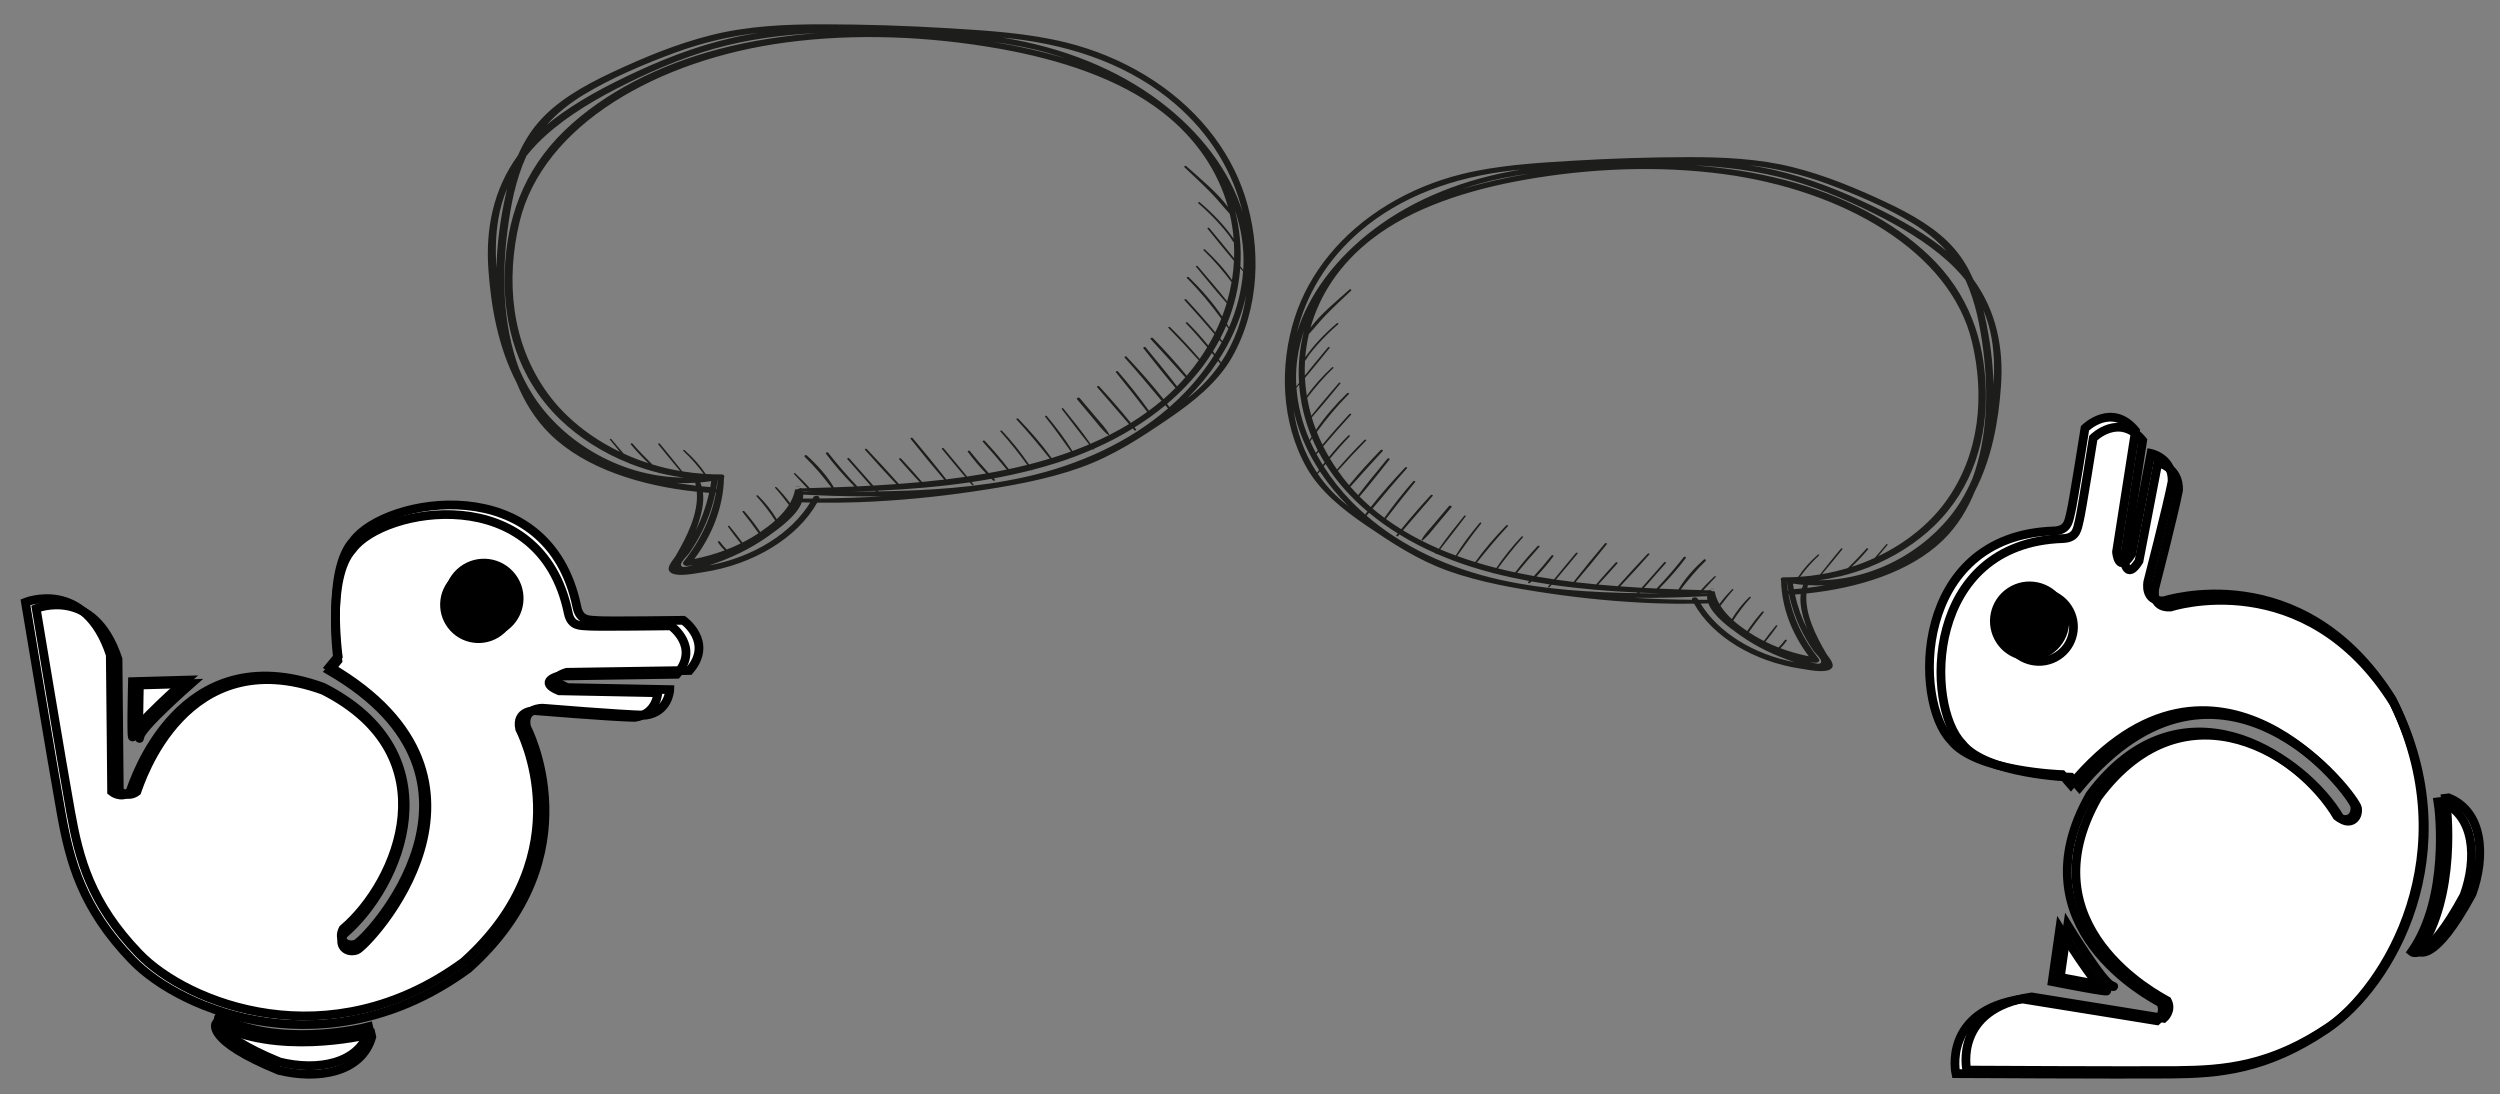 <?xml version="1.0" encoding="utf-8"?>
<!-- Generator: Adobe Illustrator 16.0.0, SVG Export Plug-In . SVG Version: 6.00 Build 0)  -->
<!DOCTYPE svg PUBLIC "-//W3C//DTD SVG 1.1//EN" "http://www.w3.org/Graphics/SVG/1.1/DTD/svg11.dtd">
<svg version="1.1" xmlns="http://www.w3.org/2000/svg" xmlns:xlink="http://www.w3.org/1999/xlink" x="0px" y="0px" width="1428px"
	 height="625px" viewBox="0 0 1428 625" enable-background="new 0 0 1428 625" xml:space="preserve">
<rect x="0" y="0" width="1428" height="625" fill="#808080" stroke="none"/>
<g id="Layer_1">
	<g>
		<g>
			<g>
				<path fill="#FFFFFF" stroke="#000000" stroke-width="5" stroke-miterlimit="10" d="M211.974,590.571
					c-5.061,1.42-54.82,12.603-88.608-6.053c0,0-6.547,9.458,35.936,26.883c22.032,5.453,47.276,1.445,53.064-19.123
					C211.974,590.571,211.974,590.571,211.974,590.571z"/>
				<path fill="#FFFFFF" stroke="#000000" stroke-width="5" stroke-miterlimit="10" d="M106.288,388.494
					c0,0-30.674,26.857-30.313,31.646c-1.312,7.029-0.319-30.79-0.319-30.79L106.288,388.494z"/>
			</g>
			<path fill="#FFFFFF" stroke="#000000" stroke-width="5" stroke-miterlimit="10" d="M14.532,344.014
				c0,0,15.542,93.479,20.467,120.776c4.925,27.299,11.768,53.722,40.424,83.516c28.657,29.793,112.61,63.206,192.161,4.951
				c72.23-64.646,33.208-137.852,33.208-137.852c-2.545-11.294,9.23-10.874,9.23-10.874s44.443,3.705,58.821,3.98
				c13.274-1.886,13.728-14.606,13.728-14.606l-58.451-1.137c-13.25-5.425-0.396-8.741-0.396-8.741l70.085-1.043
				c14.021-16.247-3.461-28.662-3.461-28.662s-43.652,0.569-48.591,0.158s-10.513,0.454-12.225-7.747
				c-16.288-79.118-109.59-62.716-127.787-37.686c-15.393,16.669-8.593,65.851-8.593,65.851l-4.929,5.957
				c111.845,64.83,21.43,159.962,15.465,161.873c-5.964,1.911-10.751-2.741-7.463-8.992c32.587-27.614,64.268-102.667-11.72-141.22
				c-81.959-29.804-108.305,54.401-110.325,59.926c-5.268,3.994-10.43-0.309-10.43-0.309s-0.358-42.937-0.759-78.093
				C48.518,330.129,14.532,344.014,14.532,344.014z M290.124,356.503c-8.134,7.575-20.868,7.122-28.442-1.012
				c-7.575-8.134-7.122-20.869,1.012-28.443s20.868-7.122,28.443,1.012S298.259,348.928,290.124,356.503z"/>
		</g>
		<circle cx="276.159" cy="342.202" r="19.978"/>
	</g>
	<g>
		<g>
			<g>
				<path fill="#FFFFFF" stroke="#000000" stroke-width="5" stroke-miterlimit="10" d="M1396.911,455.952
					c0.878,5.182,6.742,55.844-15.375,87.473c0,0,8.712,7.51,30.525-32.896c7.75-21.333,6.431-46.858-13.412-54.788
					C1396.911,455.952,1396.911,455.952,1396.911,455.952z"/>
				<path fill="#FFFFFF" stroke="#000000" stroke-width="5" stroke-miterlimit="10" d="M1176.565,530.362
					c0,0,21.279,34.775,26.06,35.23c6.706,2.481-30.399-4.896-30.399-4.896L1176.565,530.362z"/>
			</g>
			<path fill="#FFFFFF" stroke="#000000" stroke-width="5" stroke-miterlimit="10" d="M1117.201,613.269
				c0,0,94.761,0.499,122.498,0.264c27.738-0.234,54.938-2.508,89.151-25.711c34.212-23.201,81.348-100.291,37.394-188.551
				c-51.494-82.127-130.246-56.054-130.246-56.054c-11.563,0.598-9.155-10.937-9.155-10.937s11.172-43.176,13.876-57.3
				c0.387-13.402-12.072-16.001-12.072-16.001l-11.011,57.416c-7.589,12.142-8.682-1.088-8.682-1.088l10.83-69.251
				c-13.64-16.568-28.834-1.438-28.834-1.438s-6.825,43.12-8.066,47.917c-1.241,4.798-1.331,10.438-9.703,10.738
				c-80.733,2.667-80.354,97.398-58.764,119.568c13.824,17.99,63.447,19.611,63.447,19.611l5.036,5.865
				c82.819-99.263,161.282,5.945,162.156,12.146c0.873,6.202-4.521,10.133-10.126,5.834
				c-21.702-36.789-90.312-80.712-141.167-12.344c-43.241,75.734,35.291,115.948,40.395,118.874
				c3.046,5.868-2.067,10.228-2.067,10.228s-42.38-6.912-77.097-12.467C1109.267,577.425,1117.201,613.269,1117.201,613.269z
				 M1176.141,343.763c6.089,9.298,3.487,21.773-5.811,27.862c-9.299,6.089-21.772,3.488-27.862-5.811
				c-6.089-9.298-3.487-21.772,5.811-27.861C1157.577,331.863,1170.051,334.465,1176.141,343.763z"/>
		</g>
		<circle cx="1159.122" cy="354.609" r="19.978"/>
	</g>
	<path fill="none" stroke="#000000" stroke-width="5" stroke-miterlimit="10" d="M1392.588,457.989
		c0.859,5.074,6.603,54.69-15.059,85.666c0,0,8.532,7.355,29.896-32.217c7.589-20.891,6.297-45.891-13.136-53.656
		C1392.588,457.989,1392.588,457.989,1392.588,457.989z"/>
	<path fill="none" stroke="#000000" stroke-width="5" stroke-miterlimit="10" d="M1181.07,528.538c0,0,20.84,34.059,25.521,34.503
		c6.568,2.431-29.771-4.794-29.771-4.794L1181.07,528.538z"/>
	<path fill="none" stroke="#000000" stroke-width="5" stroke-miterlimit="10" d="M1123.433,611.233c0,0,92.804,0.49,119.969,0.26
		s53.804-2.457,87.31-25.18s79.668-98.221,36.622-184.658c-50.431-80.432-127.557-54.896-127.557-54.896
		c-11.323,0.585-8.966-10.711-8.966-10.711s10.94-42.285,13.589-56.117c0.379-13.125-11.823-15.67-11.823-15.67l-10.783,56.23
		c-7.432,11.891-8.502-1.065-8.502-1.065l10.606-67.821c-13.358-16.226-28.239-1.408-28.239-1.408s-6.684,42.229-7.899,46.928
		c-1.216,4.698-1.304,10.222-9.502,10.516c-79.066,2.611-78.696,95.387-57.551,117.099c13.541,17.621,62.135,19.206,62.137,19.206
		l4.933,5.744c81.109-97.213,157.951,5.823,158.807,11.896c0.855,6.074-4.427,9.924-9.916,5.714
		c-20.664-35.029-87.702-80.047-138.252-12.089c-42.349,74.171,34.563,113.554,39.561,116.419
		c2.983,5.747-2.024,10.017-2.024,10.017s-41.505-6.77-75.505-12.209C1115.662,576.13,1123.433,611.233,1123.433,611.233z
		 M1181.154,347.294c5.964,9.106,3.416,21.323-5.689,27.287c-9.107,5.963-21.323,3.416-27.287-5.69
		c-5.963-9.106-3.416-21.323,5.69-27.286C1162.975,335.641,1175.191,338.188,1181.154,347.294z"/>
	<g>
		<g>
			<path fill="none" stroke="#000000" stroke-width="5" stroke-miterlimit="10" d="M210.559,586.496
				c-4.882,1.37-52.893,12.158-85.493-5.841c0,0-6.317,9.125,34.673,25.938c21.257,5.261,45.613,1.395,51.199-18.452
				C210.559,586.496,210.559,586.496,210.559,586.496z"/>
			<path fill="none" stroke="#000000" stroke-width="5" stroke-miterlimit="10" d="M109.186,390.462
				c0,0-29.595,25.913-29.247,30.533c-1.266,6.782-0.309-29.708-0.309-29.708L109.186,390.462z"/>
		</g>
		<path fill="none" stroke="#000000" stroke-width="5" stroke-miterlimit="10" d="M20.656,347.546c0,0,14.995,90.191,19.747,116.531
			c4.751,26.338,11.354,51.832,39.003,80.578s108.651,60.984,185.405,4.777c69.691-62.373,32.04-133.006,32.04-133.006
			c-2.455-10.897,8.906-10.491,8.906-10.491s42.881,3.575,56.753,3.841c12.808-1.82,13.245-14.093,13.245-14.093l-56.396-1.097
			c-12.785-5.234-0.383-8.434-0.383-8.434l67.621-1.006c13.529-15.676-3.34-27.654-3.34-27.654s-42.117,0.549-46.882,0.152
			c-4.765-0.397-10.143,0.438-11.794-7.475c-15.716-76.336-105.737-60.511-123.295-36.36c-14.851,16.083-8.291,63.536-8.291,63.536
			l-4.755,5.747c107.913,62.551,20.676,154.339,14.921,156.182c-5.754,1.844-10.373-2.645-7.2-8.676
			c31.441-26.644,62.008-99.057-11.308-136.256c-79.078-28.756-104.498,52.488-106.447,57.819
			c-5.083,3.854-10.063-0.297-10.063-0.297s-0.347-41.428-0.732-75.348C53.446,334.149,20.656,347.546,20.656,347.546z
			 M286.56,359.596c-7.848,7.309-20.135,6.872-27.443-0.977s-6.871-20.135,0.977-27.443c7.848-7.309,20.135-6.871,27.443,0.977
			S294.408,352.287,286.56,359.596z"/>
	</g>
</g>
<g id="Layer_3">
	<g>
		<path fill="#1D1D1B" d="M978.772,336.346l-1.77,0.018c-0.104,0.001-0.105,0.121,0,0.122l1.77,0.017
			C978.908,336.504,978.908,336.345,978.772,336.346z"/>
		<path fill="none" stroke="#1D1D1B" stroke-width="0" stroke-linecap="round" stroke-linejoin="round" d="M977.888,336.433
			c0.016,0,0.016-0.017,0-0.017"/>
		<path fill="#1D1D1B" d="M1127.184,159.623c-2.669-6.127-6.121-12.043-10.794-17.5c-9.678-11.301-24.121-19.609-39.189-26.667
			c-16.779-7.86-34.415-15.276-53.282-19.994c-19.21-4.802-39.41-5.733-59.541-5.705c-22.279,0.031-44.569,0.764-66.777,2.092
			c-21.067,1.26-42.591,2.623-62.754,7.629c-15.215,3.778-29.304,9.71-41.755,17.204c-27.122,16.323-45.426,39.559-53.514,64.653
			c-8.825,27.383-7.975,59.809,6.903,86.003c7.465,13.146,20.242,23.546,34.257,33.056c14.247,9.667,28.989,19.472,46.518,25.73
			c17.913,6.396,37.646,9.876,57.049,12.748c20.344,3.012,41.022,4.989,61.744,5.739c7.208,0.26,14.41,0.303,21.613,0.214
			c10.537,18.767,34.116,33.119,60.979,37.126c4.219,0.628,12.655,2.487,16.497,0.546c4.309-2.176-0.681-6.946-2.042-9.288
			c-5.994-10.308-12.208-22.577-11.236-34.199c29.695-3.126,59.237-12.315,77.864-30.368c8.542-8.277,14.158-17.93,18.252-27.884
			c9.849-19.043,13.553-40.203,14.988-60.096C1144.519,199.103,1140.521,177.947,1127.184,159.623z M1043.271,104.827
			c16.896,6.197,33.993,13.513,48.658,22.344c7.913,4.766,14.574,10.169,19.967,16.234c-1.051-0.879-2.12-1.75-3.232-2.607
			c-13.277-10.231-29.038-18.552-45.228-26.035c-18.221-8.42-37.505-15.58-58.425-19.425c-2.041-0.376-4.096-0.718-6.156-1.044
			C1014.304,96.072,1029.024,99.603,1043.271,104.827z M777.001,131.989c22.808-19.496,52.677-30.754,86.858-34.624
			c1.676-0.19,3.359-0.355,5.042-0.526c-32.042,5.177-60.988,16.622-84.178,34.197c-21.416,16.233-37.078,36.786-43.946,58.967
			C745.914,168.728,757.77,148.427,777.001,131.989z M873.808,99.133c-13.211,2.182-26.258,5.073-38.741,8.892
			c2.982-1.02,5.996-1.986,9.063-2.86C853.762,102.424,863.713,100.532,873.808,99.133z M744.854,188.934
			c-2.539,9.78-3.486,19.83-2.857,29.826c-0.504,0.65-1.01,1.302-1.507,1.956c-0.049-0.76-0.118-1.518-0.146-2.278
			C739.98,208.449,741.592,198.538,744.854,188.934z M751.607,258.677c-1.154-2.187-2.255-4.387-3.241-6.618
			c0.378-0.544,0.763-1.083,1.144-1.625c0.976,2.308,2.056,4.59,3.216,6.846C752.352,257.745,751.979,258.212,751.607,258.677z
			 M753.146,258.093c1.075,2.045,2.241,4.059,3.466,6.051c-0.356,0.463-0.699,0.935-1.048,1.399
			c-1.251-2.014-2.445-4.046-3.552-6.105C752.389,258.99,752.768,258.542,753.146,258.093z M748.045,251.346
			c-4.18-9.651-6.758-19.679-7.503-29.818c0.516-0.581,1.021-1.17,1.531-1.754c0.743,10.092,3.106,20.115,7.062,29.74
			C748.763,250.122,748.4,250.733,748.045,251.346z M752.286,270.037c-7.399-11.097-11.549-23.441-13.395-35.968
			c2.021,9.418,5.545,18.665,10.415,27.515c-0.05,0.134,0.038,0.253,0.18,0.314c1.228,2.216,2.553,4.402,3.946,6.565
			c-0.375,0.522-0.773,1.035-1.139,1.56C752.289,270.028,752.29,270.032,752.286,270.037z M766.809,286.36
			c-5.696-4.854-10.378-10.195-14.215-15.865c0.162,0.032,0.341-0.002,0.448-0.145c0.283-0.381,0.585-0.752,0.871-1.129
			c0.126,0.191,0.24,0.388,0.368,0.58c4.509,6.778,9.858,13.262,15.923,19.353C769.061,288.227,767.912,287.3,766.809,286.36z
			 M771.902,286.409c-6.083-6.283-11.376-12.996-15.815-20.006c0.356-0.457,0.699-0.919,1.06-1.375
			c1.536,2.444,3.184,4.846,4.953,7.197c5.412,7.188,11.784,13.842,18.97,19.921c-0.435,0.576-0.877,1.15-1.305,1.729
			C777.026,291.473,774.397,288.987,771.902,286.409z M857.207,331.249c-29.988-6.611-56.449-19.229-76.661-36.692
			c0.063-0.033,0.121-0.076,0.169-0.134c0.426-0.507,0.849-1.014,1.274-1.521c5.092,4.233,10.588,8.176,16.433,11.818
			c-0.282,0.356-0.576,0.706-0.857,1.063c-0.371,0.471,0.586,0.881,0.979,0.425c0.268-0.307,0.533-0.618,0.8-0.926
			c6.492,3.986,13.421,7.589,20.704,10.808c-0.017,0.023-0.033,0.045-0.049,0.068c-0.178,0.268,0.331,0.497,0.545,0.236
			c0.017-0.022,0.034-0.044,0.054-0.065c6.185,2.71,12.619,5.151,19.292,7.273c4.29,1.364,8.634,2.612,13.024,3.753
			c0.077,0.21,0.442,0.33,0.66,0.163c6.549,1.684,13.204,3.12,19.927,4.362c-0.211,0.22-0.413,0.444-0.626,0.663
			c-0.453,0.468,0.57,0.887,1.027,0.446c0.299-0.287,0.578-0.585,0.873-0.874c3.492,0.631,7.005,1.204,10.533,1.732
			c-0.334,0.411-0.675,0.819-1.007,1.23c-0.302,0.375,0.474,0.708,0.785,0.343c0.406-0.476,0.801-0.954,1.206-1.428
			c16.156,2.376,32.625,3.718,49.048,4.466c-0.106,0.123-0.212,0.245-0.32,0.367C908.756,338.389,882.597,336.847,857.207,331.249z
			 M969.763,342.026c-0.771-1.432-3.854-0.882-3.275,0.568c-11.096-0.105-22.183-0.47-33.232-1.136
			c3.392,0.037,6.775,0.047,10.145,0.03c10.583-0.054,21.129-0.397,31.688-0.931c-0.025,0.689,0.055,1.378,0.181,2.065
			c-1.719,0.005-3.438,0.008-5.155,0C970.001,342.422,969.871,342.227,969.763,342.026z M936.385,338.849
			c0.098-0.11,0.195-0.22,0.294-0.33c3.991,0.174,7.98,0.324,11.96,0.434c0.611,0.018,1.22,0.018,1.829,0.03
			C945.773,338.963,941.077,338.92,936.385,338.849z M971.078,339.025c0.027-0.027,0.053-0.055,0.08-0.082
			c1.382-0.02,2.764-0.037,4.145-0.054c-0.014,0.055-0.018,0.111-0.029,0.167c-0.059-0.006-0.107-0.025-0.174-0.025
			C973.761,339.028,972.419,339.028,971.078,339.025z M971.372,344.777c1.49-0.029,2.979-0.071,4.469-0.113
			c2.645,7.049,11.841,13.734,18.075,18.166c9.133,6.491,19.839,11.719,31.419,15.464
			C1001.566,373.803,981.585,361.301,971.372,344.777z M1040.255,377.671c0.255,2.553-3.977,1.113-6.613,0.344
			c1.006,0.187,2.015,0.364,3.031,0.526c1.642,0.261,3.182-1.014,2.247-2.173c-9.188-11.39-14.937-23.949-17.341-37.018
			c0.09,0.077,0.191,0.148,0.309,0.207c1.444,6.805,3.689,13.494,6.868,19.995c2.021,4.132,4.383,8.179,7.061,12.1
			C1036.863,373.187,1040.091,376.021,1040.255,377.671z M1024.141,333.362c1.951,0.295,3.9,0.52,5.849,0.692
			c-0.296,0.677-0.53,1.365-0.738,2.057c-1.528,0.158-3.06,0.297-4.593,0.422C1024.466,335.478,1024.291,334.421,1024.141,333.362z
			 M1032.338,359.534c-3.213-6.452-5.558-13.13-7.058-19.929c1.095-0.083,2.191-0.173,3.288-0.272
			c-0.756,5.943,0.965,12.199,2.914,17.88C1031.75,357.99,1032.051,358.76,1032.338,359.534z M1028.212,329.462
			c3.139-4.289,6.66-8.364,10.824-12.202c0.361-0.334-0.265-0.815-0.644-0.479c-4.428,3.917-8.267,8.171-11.287,12.755
			c-2.771,0.169-5.566,0.258-8.389,0.241c-1.483-0.008-1.89,1.106-1.319,1.834c-0.013,0.07-0.05,0.125-0.048,0.204
			c0.429,15.225,5.954,29.794,15.818,43.049c-5.605-1.126-11.03-2.666-16.192-4.6c1.358-1.327,2.567-2.723,3.595-4.229
			c0.339-0.499-0.65-0.938-1.016-0.44c-1.086,1.478-2.309,2.897-3.66,4.247c-2.561-0.996-5.062-2.078-7.475-3.27
			c2.376-2.933,4.643-5.919,6.79-8.945c0.269-0.378-0.471-0.702-0.774-0.335c-2.404,2.893-4.725,5.833-6.908,8.824
			c-1.852-0.941-3.671-1.923-5.419-2.982c-1.066-0.646-2.13-1.316-3.187-2.01c2.711-3.82,5.521-7.596,8.505-11.304
			c0.359-0.445-0.557-0.835-0.931-0.404c-3.111,3.58-5.947,7.264-8.502,11.073c-2.783-1.874-5.489-3.899-7.931-6.085
			c2.868-4.523,6.154-8.871,9.968-13.006c0.361-0.393-0.476-0.732-0.846-0.367c-3.977,3.93-7.302,8.122-9.973,12.591
			c-2.541-2.372-4.772-4.908-6.474-7.597c2.346-3.062,4.672-6.123,7.337-9.063c0.324-0.359-0.442-0.679-0.774-0.336
			c-2.572,2.661-5.074,5.462-7.166,8.4c-1.258-2.186-2.172-4.463-2.604-6.83c-0.116-0.635-0.967-0.679-1.546-0.398
			c-0.117-0.299-0.44-0.547-0.978-0.571c-0.245-0.252-0.795-0.279-1.084-0.033c-0.98-0.024-1.98-0.063-2.965-0.09
			c2.39-2.509,4.677-5.078,7.086-7.575c0.274-0.285-0.366-0.658-0.66-0.378c-2.699,2.562-5.388,5.169-7.765,7.913
			c-3.838-0.108-7.675-0.214-11.546-0.351c4.355-5.644,8.816-11.124,14.197-16.294c0.577-0.556-0.443-1.349-1.06-0.787
			c-5.71,5.187-10.829,10.87-14.452,17.031c-3.663-0.132-7.329-0.266-11.01-0.435c5.563-5.584,10.668-11.395,15.204-17.477
			c0.428-0.574-0.738-1.081-1.186-0.514c-4.84,6.134-9.989,12.108-15.506,17.917c-2.386-0.113-4.771-0.226-7.16-0.357
			c4.181-4.698,8.346-9.405,12.451-14.142c0.408-0.47-0.591-0.895-1.003-0.436c-4.32,4.811-8.575,9.652-12.814,14.503
			c-4.084-0.231-8.173-0.491-12.259-0.79c5.705-6.014,11.21-12.127,16.675-18.263c0.397-0.445-0.55-0.843-0.953-0.415
			c-5.793,6.144-11.542,12.307-17.081,18.577c-3.721-0.278-7.438-0.577-11.146-0.921c3.711-4.015,7.366-8.057,10.935-12.143
			c0.416-0.476-0.592-0.899-1.016-0.441c-3.804,4.118-7.521,8.278-11.178,12.469c-3.932-0.375-7.857-0.778-11.762-1.243
			c6.104-7.167,12.07-14.387,17.858-21.697c0.399-0.504-0.635-0.948-1.053-0.457c-6.095,7.18-12,14.436-17.778,21.76
			c-0.075,0.096-0.083,0.185-0.063,0.268c-3.402-0.413-6.791-0.857-10.162-1.348c4.166-4.928,8.29-9.873,12.351-14.849
			c0.352-0.431-0.548-0.817-0.905-0.394c-4.226,5.002-8.384,10.032-12.501,15.083c-3.388-0.501-6.764-1.034-10.112-1.623
			c3.537-3.698,6.775-7.539,9.724-11.526c0.386-0.522-0.67-0.982-1.076-0.467c-3.157,4.008-6.511,7.919-10.049,11.742
			c-3.225-0.58-6.433-1.187-9.609-1.858c4.153-4.995,8.336-9.972,12.76-14.84c0.436-0.481-0.601-0.921-1.039-0.453
			c-4.57,4.881-8.905,9.877-12.835,15.059c-3.299-0.709-6.579-1.45-9.818-2.264c4.409-6.099,9.143-12.031,14.306-17.808
			c0.357-0.399-0.497-0.759-0.858-0.374c-5.359,5.722-10.176,11.713-14.383,17.941c-3.749-0.958-7.46-1.987-11.113-3.103
			c5.683-7.07,11.474-14.073,17.772-20.855c0.405-0.439-0.546-0.84-0.955-0.416c-6.495,6.719-12.546,13.669-17.771,20.976
			c-3.481-1.079-6.92-2.223-10.301-3.456c4.469-6.25,8.853-12.508,13.765-18.584c0.34-0.421-0.538-0.799-0.884-0.384
			c-4.993,6.024-9.771,12.216-13.685,18.68c-3.007-1.112-5.976-2.285-8.894-3.531c4.979-6.219,9.692-12.565,14.573-18.825
			c0.309-0.395-0.507-0.747-0.823-0.357c-5.023,6.192-10.013,12.436-14.504,18.86c-7.137-3.082-14.001-6.565-20.507-10.535
			c5.649-6.545,11.273-13.104,16.96-19.634c0.438-0.505-0.629-0.955-1.076-0.468c-5.866,6.377-11.519,12.867-16.887,19.482
			c-2.984-1.854-5.9-3.801-8.729-5.865c5.478-7.06,10.955-14.113,16.674-21.07c0.42-0.511-0.645-0.968-1.076-0.468
			c-5.871,6.79-11.43,13.74-16.479,20.888c-2.298-1.704-4.562-3.455-6.747-5.308c6.451-7.715,12.868-15.44,19.676-22.991
			c0.444-0.493-0.614-0.94-1.063-0.462c-6.892,7.354-13.581,14.845-19.632,22.603c-0.186-0.161-0.379-0.309-0.563-0.47
			c-2.038-1.783-3.987-3.618-5.855-5.5c5.926-6.938,11.48-14.056,17.1-21.132c0.446-0.56-0.718-1.063-1.172-0.509
			c-5.653,6.894-11.381,13.768-16.747,20.788c-1.554-1.596-3.062-3.219-4.5-4.878c0.13-0.031,0.258-0.086,0.354-0.193
			c6.042-6.708,11.995-13.457,18.201-20.083c0.522-0.559-0.697-1.075-1.222-0.531c-6.291,6.528-12.414,13.155-18.018,20.023
			c-2.275-2.671-4.404-5.417-6.38-8.228c5.202-5.847,10.582-11.601,16.156-17.257c0.401-0.408-0.507-0.789-0.906-0.394
			c-5.55,5.486-10.788,11.127-15.752,16.911c-1.413-2.047-2.764-4.118-4.019-6.227c3.592-4.348,7.362-8.611,11.363-12.768
			c0.396-0.411-0.509-0.791-0.906-0.395c-3.95,3.954-7.598,8.038-11.011,12.231c-1.167-2.003-2.287-4.024-3.308-6.075
			c5.19-6.082,10.49-12.111,15.945-18.062c0.398-0.433-0.545-0.834-0.942-0.409c-5.364,5.756-10.515,11.603-15.443,17.559
			c-1.167-2.403-2.245-4.832-3.211-7.289c5.491-7.506,11.447-14.754,18.333-21.664c0.457-0.46-0.572-0.891-1.028-0.445
			c-6.74,6.563-12.8,13.527-17.786,20.903c-0.887-2.344-1.685-4.707-2.389-7.088c5.651-6.364,10.959-12.902,16.337-19.392
			c0.332-0.401-0.511-0.763-0.847-0.368c-5.31,6.238-10.699,12.454-15.765,18.806c-0.966-3.39-1.766-6.807-2.353-10.246
			c4.512-5.892,9.338-11.609,14.937-16.986c0.362-0.349-0.284-0.845-0.664-0.494c-5.513,5.114-10.471,10.521-14.482,16.345
			c-0.535-3.384-0.892-6.782-1.057-10.184c4.808-5.67,9.435-11.436,14.092-17.165c0.35-0.431-0.554-0.821-0.908-0.394
			c-4.438,5.36-8.922,10.719-13.252,16.138c-0.092-2.803-0.057-5.606,0.107-8.404c0.986-1.104,1.743-2.641,2.521-3.653
			c1.456-1.895,2.993-3.754,4.602-5.581c3.598-4.08,7.564-7.958,11.838-11.662c0.443-0.383-0.299-0.944-0.752-0.558
			c-6.972,5.937-13.242,12.412-18.076,19.441c0.362-4.452,1.048-8.884,2.075-13.263c3.318-3.543,6.218-7.34,9.639-10.833
			c4.654-4.754,9.562-9.369,14.469-13.978c0.494-0.464-0.369-1.129-0.891-0.662c-7.483,6.724-16.411,13.92-22.287,21.831
			c5.229-18.746,16.718-36.393,34.981-50.585c23.153-17.994,55.116-28.197,87.237-33.883c36.998-6.548,76.433-8.271,113.959-3.229
			c67.479,9.065,129.31,43.727,141.682,95.921c7.152,30.173,4.784,64.036-15.237,91.371c-9.205,12.568-22.496,23.337-38.374,30.96
			c1.806-2.157,3.592-4.324,5.35-6.507c0.279-0.347-0.432-0.65-0.725-0.314c-2.239,2.565-4.427,5.149-6.593,7.745
			c-4.235,1.938-8.641,3.666-13.203,5.132c3.379-3.211,6.519-6.563,9.396-10.027c0.372-0.446-0.563-0.845-0.942-0.409
			c-3.327,3.817-6.879,7.488-10.571,11.094c-4.777,1.44-9.706,2.618-14.765,3.488c3.923-4.708,7.807-9.436,11.623-14.195
			c0.324-0.404-0.516-0.767-0.847-0.368c-4.054,4.893-8.032,9.813-11.967,14.757
			C1035.854,328.743,1032.062,329.195,1028.212,329.462z M1021.476,337.421c-0.074,0.091-0.138,0.186-0.188,0.282
			c-0.29-1.794-0.525-3.597-0.689-5.408c0.025,0.001,0.052,0.001,0.077,0.002c-0.003,0.063-0.009,0.126,0,0.198
			C1020.892,334.144,1021.169,335.785,1021.476,337.421z M1032.349,335.769c0.104-0.508,0.198-1.017,0.336-1.521
			c3.294,0.194,6.574,0.207,9.83,0.07C1039.153,334.884,1035.761,335.369,1032.349,335.769z M1126.659,273.375
			c-1.927,4.461-4.155,8.848-6.776,13.113c-14.59,23.751-45.233,44.744-81.186,44.979c4.242-0.538,8.415-1.333,12.513-2.315
			c0.135,0.073,0.316,0.083,0.471-0.042c0.037-0.031,0.072-0.065,0.11-0.096c5.253-1.286,10.365-2.916,15.289-4.839
			c0.149,0.01,0.306-0.03,0.411-0.151c0.007-0.009,0.014-0.017,0.021-0.026c14.573-5.758,27.465-14.086,37.376-23.707
			c22.758-22.089,30.228-50.845,29.391-78.136c-0.842-27.499-9.294-54.066-32.304-76.078
			c-20.843-19.939-49.915-34.694-81.839-43.088c-17.075-4.489-34.826-7.225-52.801-8.528c18.759,0.832,37.39,3.271,55.003,8.251
			c18.761,5.305,36.35,13.136,52.788,21.631c15.627,8.077,30.367,17.423,41.664,28.893c2.139,2.171,4.107,4.412,5.919,6.711
			c5.8,12.763,8.349,26.375,10.069,39.737C1135.851,223.54,1135.379,249.599,1126.659,273.375z M1138.681,219.621
			c-0.312-13.141-2.07-26.271-4.988-39.227c-0.231-1.025-0.476-2.053-0.726-3.079c2.213,5.28,3.77,10.729,4.699,16.27
			C1139.111,202.202,1139.275,210.924,1138.681,219.621z"/>
		<path fill="#1D1D1B" d="M827.627,289.11c-2.898,3.389-5.785,6.782-8.625,10.199c-2.466,2.967-5.47,5.912-7.093,9.192
			c-0.115,0.234,0.332,0.406,0.55,0.238c3.269-2.522,5.521-5.833,8.036-8.783c2.893-3.391,5.737-6.803,8.569-10.22
			C829.63,289.055,828.2,288.44,827.627,289.11z"/>
	</g>
	<path fill="#1D1D1B" d="M454.861,278.025l1.896,0.019c0.112,0.001,0.113,0.129,0,0.13l-1.896,0.018
		C454.716,278.194,454.716,278.024,454.861,278.025z"/>
	<path fill="none" stroke="#1D1D1B" stroke-width="0" stroke-linecap="round" stroke-linejoin="round" d="M455.809,278.117
		c-0.017,0-0.017-0.018,0-0.018"/>
	<g>
		<path fill="#1D1D1B" d="M278.983,154.108c1.537,21.31,5.505,43.975,16.055,64.374c4.386,10.663,10.401,21.002,19.552,29.869
			c19.953,19.338,51.597,29.181,83.406,32.53c1.041,12.449-5.615,25.591-12.036,36.633c-1.459,2.509-6.803,7.618-2.188,9.949
			c4.115,2.079,13.152,0.088,17.672-0.585c28.773-4.292,54.031-19.667,65.319-39.769c7.716,0.096,15.43,0.05,23.151-0.229
			c22.197-0.804,44.348-2.921,66.139-6.148c20.785-3.076,41.922-6.804,61.11-13.655c18.776-6.705,34.568-17.208,49.829-27.562
			c15.013-10.187,28.699-21.328,36.696-35.409c15.937-28.06,16.848-62.793,7.394-92.125c-8.664-26.88-28.27-51.771-57.323-69.255
			c-13.337-8.027-28.43-14.381-44.727-18.429c-21.599-5.362-44.654-6.822-67.221-8.172c-23.788-1.423-47.665-2.207-71.531-2.241
			c-21.563-0.03-43.202,0.967-63.779,6.111c-20.21,5.054-39.101,12.998-57.074,21.417c-16.141,7.56-31.613,16.459-41.979,28.564
			c-5.006,5.846-8.704,12.183-11.563,18.747C281.601,108.351,277.317,131.012,278.983,154.108z M433.35,18.743
			c-2.207,0.348-4.408,0.715-6.595,1.118c-22.409,4.119-43.065,11.789-62.583,20.808c-17.342,8.015-34.224,16.929-48.446,27.889
			c-1.192,0.917-2.337,1.851-3.463,2.792c5.777-6.496,12.912-12.284,21.388-17.39c15.709-9.459,34.023-17.295,52.123-23.934
			C401.032,24.43,416.801,20.648,433.35,18.743z M709.796,121.266c-7.356-23.761-24.133-45.776-47.074-63.165
			c-24.839-18.826-55.846-31.086-90.168-36.631c1.803,0.183,3.605,0.36,5.4,0.563c36.614,4.146,68.61,16.205,93.041,37.089
			C691.595,76.73,704.295,98.476,709.796,121.266z M599.089,30.388c3.285,0.936,6.513,1.971,9.707,3.064
			c-13.372-4.09-27.347-7.188-41.498-9.525C578.11,25.425,588.771,27.452,599.089,30.388z M710.261,151.723
			c-0.029,0.815-0.104,1.626-0.156,2.44c-0.533-0.7-1.075-1.397-1.615-2.095c0.673-10.708-0.341-21.473-3.061-31.949
			C708.925,130.408,710.65,141.023,710.261,151.723z M696.998,193.332c1.243-2.417,2.399-4.861,3.445-7.334
			c0.408,0.58,0.819,1.158,1.225,1.74c-1.057,2.39-2.236,4.748-3.472,7.089C697.798,194.329,697.399,193.829,696.998,193.332z
			 M697.764,195.643c-1.186,2.206-2.465,4.383-3.805,6.54c-0.375-0.498-0.742-1.003-1.124-1.499
			c1.312-2.134,2.561-4.291,3.712-6.481C696.953,194.682,697.359,195.162,697.764,195.643z M700.846,185.012
			c4.236-10.31,6.767-21.047,7.563-31.857c0.547,0.626,1.087,1.257,1.64,1.879c-0.799,10.86-3.561,21.602-8.038,31.94
			C701.632,186.317,701.243,185.663,700.846,185.012z M697.462,206.98c-0.392-0.563-0.819-1.112-1.221-1.671
			c1.493-2.317,2.912-4.659,4.227-7.033c0.153-0.066,0.248-0.193,0.193-0.336c5.216-9.479,8.991-19.385,11.156-29.473
			c-1.978,13.418-6.423,26.642-14.349,38.528C697.465,206.99,697.466,206.986,697.462,206.98z M678.275,227.473
			c6.496-6.524,12.227-13.47,17.057-20.73c0.137-0.206,0.26-0.417,0.394-0.622c0.307,0.404,0.63,0.802,0.933,1.21
			c0.115,0.153,0.307,0.19,0.48,0.156c-4.11,6.073-9.125,11.795-15.227,16.994C680.73,225.487,679.5,226.479,678.275,227.473z
			 M668.035,232.529c-0.458-0.62-0.932-1.235-1.398-1.852c7.697-6.511,14.523-13.64,20.32-21.339
			c1.896-2.519,3.66-5.091,5.306-7.709c0.387,0.488,0.753,0.984,1.135,1.473c-4.755,7.51-10.425,14.7-16.941,21.431
			C673.783,227.295,670.968,229.957,668.035,232.529z M501.729,280.682c-0.115-0.131-0.229-0.262-0.343-0.393
			c17.592-0.801,35.232-2.239,52.539-4.784c0.434,0.508,0.856,1.02,1.292,1.529c0.334,0.392,1.164,0.036,0.841-0.367
			c-0.355-0.44-0.721-0.878-1.078-1.318c3.779-0.566,7.541-1.179,11.283-1.855c0.317,0.309,0.616,0.628,0.935,0.936
			c0.491,0.472,1.586,0.023,1.101-0.478c-0.227-0.234-0.444-0.474-0.67-0.709c7.201-1.332,14.33-2.869,21.346-4.673
			c0.232,0.179,0.624,0.05,0.706-0.174c4.703-1.222,9.356-2.559,13.952-4.021c7.148-2.274,14.04-4.888,20.666-7.791
			c0.021,0.022,0.039,0.046,0.057,0.069c0.229,0.279,0.774,0.034,0.584-0.252c-0.018-0.025-0.035-0.048-0.053-0.073
			c7.802-3.449,15.224-7.308,22.178-11.578c0.286,0.331,0.57,0.663,0.856,0.992c0.421,0.488,1.446,0.049,1.049-0.456
			c-0.301-0.382-0.617-0.757-0.919-1.138c6.261-3.902,12.149-8.125,17.604-12.66c0.455,0.543,0.908,1.086,1.365,1.629
			c0.051,0.062,0.114,0.108,0.18,0.143c-21.65,18.707-49.994,32.222-82.118,39.304C557.883,278.561,529.861,280.213,501.729,280.682
			z M464.138,284.748c-1.84,0.009-3.681,0.005-5.521,0c0.134-0.737,0.22-1.475,0.193-2.212c11.31,0.571,22.607,0.939,33.943,0.997
			c3.609,0.019,7.233,0.007,10.866-0.032c-11.836,0.713-23.712,1.104-35.598,1.217c0.619-1.554-2.683-2.142-3.508-0.608
			C464.396,284.324,464.258,284.533,464.138,284.748z M485.181,280.849c0.653-0.013,1.305-0.013,1.96-0.032
			c4.263-0.118,8.535-0.279,12.811-0.465c0.106,0.118,0.21,0.235,0.315,0.353C495.239,280.782,490.209,280.828,485.181,280.849z
			 M458.795,280.901c-0.071,0-0.123,0.02-0.186,0.027c-0.012-0.06-0.017-0.12-0.032-0.179c1.479,0.018,2.959,0.036,4.439,0.058
			c0.029,0.028,0.057,0.059,0.086,0.087C461.668,280.897,460.229,280.897,458.795,280.901z M404.984,322.959
			c12.404-4.012,23.872-9.612,33.656-16.565c6.677-4.747,16.528-11.908,19.361-19.459c1.596,0.044,3.19,0.09,4.786,0.121
			C451.849,304.756,430.445,318.148,404.984,322.959z M393.758,315.845c2.868-4.201,5.397-8.535,7.562-12.961
			c3.406-6.964,5.811-14.128,7.358-21.418c0.125-0.063,0.233-0.139,0.33-0.222c-2.576,13.999-8.734,27.452-18.575,39.652
			c-1.001,1.241,0.649,2.607,2.407,2.327c1.089-0.174,2.17-0.364,3.247-0.563c-2.824,0.824-7.357,2.366-7.083-0.368
			C389.179,320.524,392.635,317.488,393.758,315.845z M405.71,278.225c-1.643-0.135-3.282-0.284-4.92-0.452
			c-0.223-0.741-0.474-1.479-0.791-2.204c2.087-0.184,4.175-0.425,6.265-0.741C406.104,275.963,405.916,277.095,405.71,278.225z
			 M398.399,300.377c2.088-6.086,3.931-12.788,3.122-19.153c1.175,0.107,2.35,0.203,3.523,0.292
			c-1.607,7.282-4.119,14.436-7.561,21.347C397.791,302.034,398.113,301.208,398.399,300.377z M389.722,269.232
			c-4.215-5.295-8.477-10.566-12.818-15.807c-0.355-0.427-1.255-0.039-0.907,0.394c4.088,5.098,8.248,10.162,12.45,15.206
			c-5.419-0.932-10.698-2.193-15.815-3.736c-3.955-3.862-7.761-7.794-11.323-11.883c-0.407-0.467-1.409-0.04-1.01,0.438
			c3.083,3.71,6.445,7.301,10.064,10.741c-4.886-1.571-9.605-3.421-14.143-5.497c-2.32-2.781-4.663-5.549-7.062-8.296
			c-0.313-0.359-1.076-0.034-0.777,0.337c1.883,2.338,3.797,4.66,5.731,6.97c-17.008-8.165-31.245-19.701-41.106-33.163
			c-21.446-29.282-23.983-65.555-16.321-97.875c13.252-55.91,79.484-93.038,151.766-102.749c40.197-5.401,82.439-3.554,122.07,3.459
			c34.407,6.09,68.646,17.02,93.447,36.294c19.563,15.203,31.87,34.105,37.471,54.186c-6.294-8.474-15.858-16.183-23.874-23.384
			c-0.559-0.501-1.483,0.211-0.954,0.708c5.257,4.937,10.514,9.88,15.499,14.972c3.665,3.742,6.771,7.809,10.326,11.604
			c1.1,4.691,1.834,9.438,2.222,14.208c-5.178-7.531-11.895-14.466-19.362-20.826c-0.485-0.413-1.281,0.187-0.806,0.598
			c4.578,3.967,8.826,8.122,12.68,12.492c1.724,1.956,3.371,3.948,4.93,5.978c0.833,1.084,1.644,2.73,2.7,3.914
			c0.177,2.997,0.214,5.999,0.115,9.002c-4.638-5.805-9.441-11.545-14.195-17.287c-0.379-0.458-1.347-0.04-0.972,0.421
			c4.989,6.137,9.945,12.313,15.095,18.386c-0.176,3.645-0.558,7.284-1.132,10.909c-4.297-6.238-9.607-12.031-15.513-17.508
			c-0.407-0.377-1.099,0.155-0.711,0.528c5.997,5.76,11.167,11.885,16,18.196c-0.629,3.683-1.485,7.343-2.52,10.975
			c-5.427-6.804-11.199-13.461-16.887-20.144c-0.36-0.423-1.262-0.036-0.907,0.394c5.76,6.952,11.446,13.955,17.5,20.772
			c-0.754,2.55-1.609,5.082-2.559,7.592c-5.341-7.901-11.833-15.36-19.052-22.391c-0.489-0.478-1.591-0.017-1.102,0.477
			c7.376,7.401,13.756,15.166,19.638,23.206c-1.034,2.632-2.189,5.233-3.439,7.808c-5.279-6.38-10.796-12.643-16.542-18.809
			c-0.426-0.456-1.436-0.026-1.009,0.438c5.843,6.375,11.52,12.833,17.08,19.348c-1.094,2.197-2.294,4.362-3.543,6.508
			c-3.656-4.492-7.563-8.866-11.795-13.101c-0.425-0.425-1.396-0.018-0.971,0.422c4.287,4.453,8.325,9.02,12.172,13.677
			c-1.344,2.258-2.791,4.478-4.305,6.67c-5.317-6.196-10.928-12.239-16.873-18.115c-0.428-0.424-1.401-0.015-0.971,0.421
			c5.971,6.059,11.734,12.222,17.306,18.485c-2.117,3.01-4.397,5.952-6.834,8.813c-6.003-7.357-12.562-14.457-19.301-21.449
			c-0.561-0.583-1.867-0.03-1.308,0.568c6.647,7.099,13.023,14.328,19.496,21.513c0.103,0.114,0.239,0.174,0.378,0.208
			c-1.541,1.776-3.156,3.515-4.821,5.225c-5.748-7.52-11.883-14.883-17.939-22.268c-0.486-0.593-1.733-0.054-1.255,0.545
			c6.02,7.58,11.97,15.204,18.316,22.636c-2.001,2.016-4.089,3.981-6.271,5.891c-0.197,0.173-0.404,0.332-0.603,0.504
			c-6.482-8.311-13.647-16.335-21.029-24.212c-0.48-0.512-1.615-0.033-1.139,0.495c7.293,8.088,14.166,16.363,21.076,24.627
			c-2.341,1.984-4.766,3.86-7.227,5.686c-5.41-7.656-11.364-15.102-17.653-22.375c-0.462-0.535-1.602-0.046-1.153,0.501
			c6.126,7.453,11.994,15.008,17.861,22.57c-3.031,2.211-6.155,4.296-9.352,6.283c-5.75-7.086-11.805-14.038-18.088-20.869
			c-0.48-0.521-1.624-0.04-1.153,0.501c6.091,6.995,12.116,14.02,18.168,21.032c-6.97,4.253-14.322,7.983-21.968,11.285
			c-4.811-6.881-10.155-13.57-15.536-20.203c-0.34-0.418-1.212-0.041-0.882,0.382c5.229,6.705,10.277,13.503,15.611,20.165
			c-3.126,1.334-6.307,2.591-9.527,3.783c-4.193-6.924-9.31-13.557-14.66-20.01c-0.37-0.445-1.31-0.04-0.946,0.411
			c5.262,6.509,9.958,13.212,14.744,19.907c-3.621,1.321-7.305,2.547-11.034,3.702c-5.597-7.827-12.079-15.271-19.035-22.468
			c-0.439-0.456-1.458-0.025-1.023,0.444c6.747,7.266,12.95,14.767,19.037,22.34c-3.914,1.194-7.888,2.297-11.904,3.323
			c-4.506-6.671-9.666-13.09-15.406-19.218c-0.387-0.413-1.303-0.028-0.92,0.4c5.532,6.188,10.602,12.542,15.324,19.075
			c-3.469,0.872-6.982,1.666-10.517,2.425c-4.209-5.55-8.853-10.902-13.748-16.13c-0.471-0.501-1.581-0.031-1.113,0.485
			c4.738,5.214,9.219,10.545,13.668,15.896c-3.403,0.719-6.839,1.369-10.293,1.99c-3.79-4.094-7.383-8.284-10.765-12.578
			c-0.435-0.551-1.566-0.059-1.153,0.501c3.158,4.271,6.626,8.385,10.417,12.346c-3.587,0.63-7.203,1.201-10.833,1.738
			c-4.409-5.411-8.864-10.798-13.39-16.156c-0.383-0.455-1.346-0.04-0.97,0.421c4.35,5.331,8.768,10.628,13.229,15.906
			c-3.61,0.526-7.241,1.001-10.885,1.444c0.021-0.089,0.012-0.185-0.068-0.287c-6.189-7.845-12.515-15.617-19.044-23.309
			c-0.447-0.526-1.555-0.05-1.127,0.49c6.2,7.83,12.59,15.564,19.129,23.242c-4.182,0.498-8.387,0.929-12.599,1.331
			c-3.918-4.489-7.898-8.946-11.974-13.357c-0.454-0.491-1.533-0.038-1.088,0.472c3.823,4.377,7.738,8.707,11.713,13.007
			c-3.972,0.369-7.955,0.689-11.94,0.987c-5.933-6.716-12.091-13.319-18.297-19.899c-0.432-0.458-1.447-0.032-1.021,0.444
			c5.854,6.573,11.751,13.122,17.862,19.563c-4.377,0.32-8.757,0.598-13.132,0.846c-4.541-5.196-9.099-10.383-13.726-15.536
			c-0.442-0.492-1.511-0.037-1.075,0.466c4.397,5.074,8.859,10.117,13.337,15.149c-2.56,0.141-5.115,0.261-7.669,0.382
			c-5.91-6.222-11.426-12.621-16.61-19.192c-0.479-0.607-1.728-0.064-1.27,0.551c4.859,6.515,10.329,12.739,16.287,18.721
			c-3.943,0.181-7.87,0.324-11.793,0.466c-3.881-6.6-9.365-12.687-15.481-18.243c-0.661-0.602-1.753,0.248-1.134,0.843
			c5.763,5.539,10.542,11.409,15.207,17.455c-4.146,0.146-8.256,0.26-12.367,0.375c-2.547-2.938-5.427-5.732-8.317-8.476
			c-0.315-0.3-1.002,0.1-0.707,0.405c2.58,2.675,5.03,5.426,7.59,8.114c-1.054,0.029-2.126,0.071-3.176,0.096
			c-0.31-0.263-0.899-0.235-1.161,0.036c-0.575,0.026-0.922,0.292-1.047,0.612c-0.621-0.302-1.532-0.254-1.657,0.426
			c-0.463,2.535-1.442,4.974-2.79,7.316c-2.241-3.146-4.921-6.148-7.676-8.998c-0.356-0.367-1.177-0.024-0.829,0.36
			c2.854,3.149,5.346,6.428,7.858,9.708c-1.822,2.88-4.212,5.597-6.935,8.138c-2.861-4.788-6.423-9.278-10.682-13.487
			c-0.397-0.392-1.294-0.028-0.907,0.393c4.085,4.429,7.605,9.087,10.678,13.932c-2.615,2.342-5.514,4.511-8.495,6.519
			c-2.737-4.08-5.775-8.026-9.107-11.861c-0.401-0.462-1.381-0.044-0.997,0.433c3.195,3.972,6.206,8.017,9.11,12.108
			c-1.132,0.744-2.272,1.462-3.414,2.154c-1.873,1.134-3.82,2.186-5.804,3.194c-2.339-3.204-4.826-6.353-7.4-9.452
			c-0.326-0.392-1.117-0.046-0.83,0.36c2.301,3.241,4.729,6.439,7.274,9.582c-2.585,1.277-5.264,2.437-8.006,3.502
			c-1.448-1.445-2.758-2.966-3.921-4.549c-0.392-0.533-1.451-0.062-1.088,0.472c1.1,1.612,2.395,3.108,3.851,4.529
			c-5.53,2.073-11.341,3.721-17.346,4.928c10.567-14.198,16.485-29.805,16.944-46.113c0.002-0.083-0.037-0.144-0.051-0.218
			c0.612-0.78,0.176-1.973-1.413-1.965c-3.022,0.019-6.018-0.077-8.985-0.258c-3.236-4.91-7.349-9.468-12.091-13.663
			c-0.406-0.36-1.077,0.155-0.69,0.513c4.46,4.112,8.233,8.476,11.595,13.071C397.779,270.365,393.718,269.88,389.722,269.232z
			 M409.977,273.9c0.009-0.076,0.004-0.144,0-0.212c0.027-0.001,0.055-0.001,0.083-0.002c-0.176,1.939-0.427,3.871-0.739,5.792
			c-0.054-0.104-0.122-0.205-0.201-0.303C409.447,277.423,409.744,275.665,409.977,273.9z M386.583,275.851
			c3.487,0.147,7.001,0.133,10.529-0.075c0.148,0.54,0.248,1.085,0.36,1.629C393.817,276.978,390.183,276.458,386.583,275.851z
			 M289.894,131.635c1.844-14.313,4.573-28.894,10.786-42.565c1.94-2.462,4.05-4.863,6.34-7.188
			c12.101-12.287,27.891-22.298,44.63-30.95c17.609-9.1,36.449-17.488,56.545-23.17c18.867-5.334,38.825-7.948,58.919-8.838
			c-19.254,1.396-38.269,4.326-56.56,9.135c-34.195,8.992-65.337,24.797-87.663,46.154c-24.648,23.58-33.702,52.038-34.604,81.494
			c-0.897,29.234,7.105,60.037,31.482,83.698c10.617,10.305,24.426,19.226,40.037,25.394c0.006,0.009,0.015,0.018,0.021,0.028
			c0.113,0.129,0.279,0.172,0.44,0.161c5.273,2.061,10.751,3.807,16.377,5.184c0.041,0.033,0.078,0.069,0.118,0.103
			c0.166,0.134,0.359,0.122,0.504,0.044c4.39,1.052,8.859,1.903,13.404,2.479c-38.511-0.251-71.336-22.738-86.965-48.18
			c-2.808-4.569-5.195-9.268-7.258-14.047C287.107,185.103,286.603,157.189,289.894,131.635z M284.658,125.101
			c0.996-5.935,2.664-11.772,5.033-17.428c-0.267,1.1-0.528,2.2-0.777,3.298c-3.125,13.879-5.01,27.943-5.344,42.02
			C282.934,143.675,283.11,134.332,284.658,125.101z"/>
		<path fill="#1D1D1B" d="M616.766,227.426c3.104,3.631,6.196,7.266,9.238,10.925c2.642,3.178,5.859,6.333,7.599,9.846
			c0.123,0.251-0.356,0.435-0.59,0.255c-3.501-2.702-5.914-6.249-8.607-9.408c-3.099-3.633-6.146-7.287-9.18-10.948
			C614.62,227.367,616.151,226.709,616.766,227.426z"/>
	</g>
</g>
<g id="Layer_2" display="none">
	<path display="inline" fill="#1D1D1B" d="M-224.221,764.441c6.208,7.262,12.393,14.531,18.476,21.851
		c5.284,6.355,11.719,12.665,15.197,19.692c0.247,0.502-0.711,0.869-1.179,0.511c-7.003-5.404-11.829-12.497-17.215-18.816
		c-6.198-7.266-12.292-14.574-18.359-21.896C-228.513,764.324-225.45,763.008-224.221,764.441z"/>
	<path display="inline" fill="#1D1D1B" d="M-187.15,728.39c6.208,7.262,12.393,14.531,18.476,21.851
		c5.284,6.355,11.719,12.665,15.197,19.692c0.247,0.502-0.711,0.869-1.179,0.511c-7.003-5.404-11.829-12.497-17.215-18.816
		c-6.198-7.266-12.292-14.574-18.359-21.896C-191.442,728.272-188.379,726.956-187.15,728.39z"/>
	<path display="inline" fill="#1D1D1B" d="M-179.815,719.087c6.208,7.262,12.393,14.531,18.476,21.851
		c5.284,6.355,11.719,12.665,15.197,19.692c0.247,0.502-0.711,0.869-1.179,0.511c-7.003-5.404-11.829-12.497-17.215-18.816
		c-6.198-7.266-12.292-14.574-18.359-21.896C-184.107,718.97-181.044,717.653-179.815,719.087z"/>
	<path display="inline" fill="#1D1D1B" d="M-194.101,735.399c6.208,7.262,12.393,14.531,18.476,21.851
		c5.284,6.355,11.719,12.665,15.197,19.692c0.247,0.502-0.711,0.869-1.179,0.511c-7.003-5.404-11.829-12.497-17.215-18.816
		c-6.198-7.266-12.292-14.574-18.359-21.896C-198.393,735.282-195.33,733.966-194.101,735.399z"/>
	<path display="inline" fill="#1D1D1B" d="M-202.466,745.831c6.208,7.262,12.393,14.531,18.476,21.851
		c5.284,6.355,11.719,12.665,15.197,19.692c0.247,0.502-0.711,0.869-1.179,0.511c-7.003-5.404-11.829-12.497-17.215-18.816
		c-6.198-7.266-12.292-14.574-18.359-21.896C-206.758,745.714-203.695,744.397-202.466,745.831z"/>
	<path display="inline" fill="#1D1D1B" d="M-212.636,754.433c6.208,7.262,12.393,14.531,18.476,21.851
		c5.284,6.355,11.719,12.665,15.197,19.692c0.247,0.502-0.711,0.869-1.179,0.511c-7.003-5.404-11.829-12.497-17.215-18.816
		c-6.198-7.266-12.292-14.574-18.359-21.896C-216.928,754.315-213.865,752.999-212.636,754.433z"/>
</g>
</svg>
